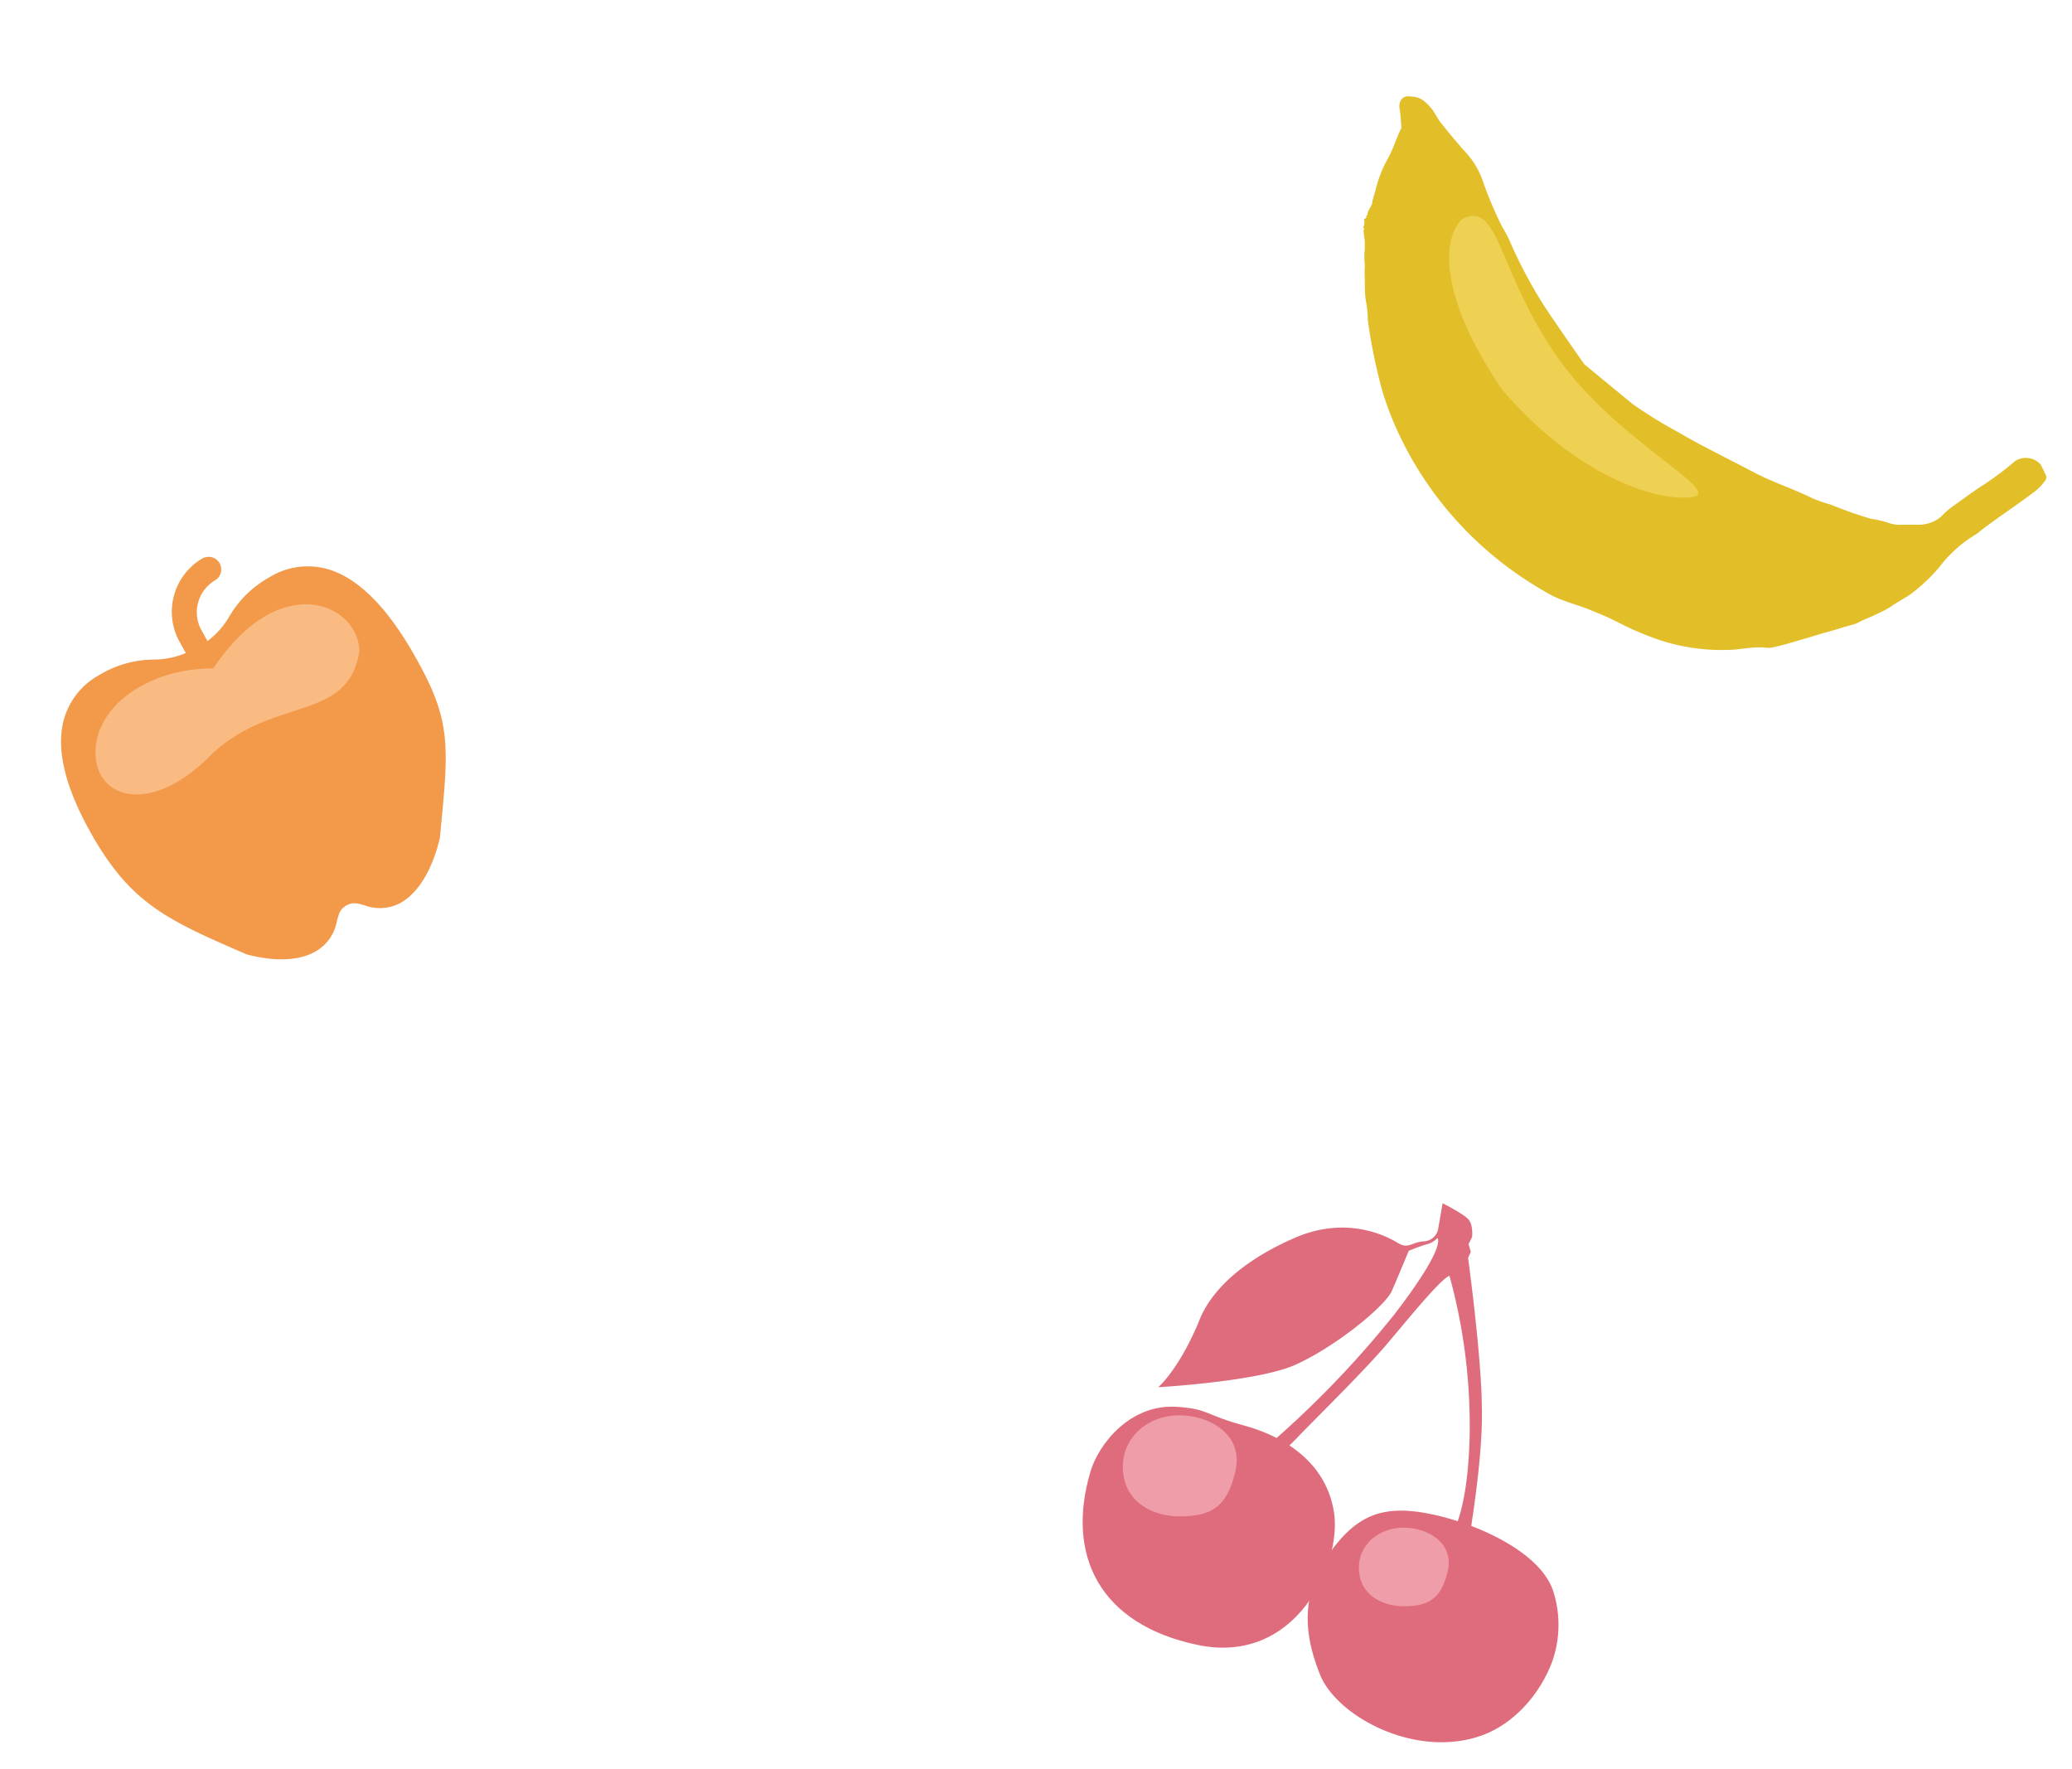<svg id="Layer_1" data-name="Layer 1" xmlns="http://www.w3.org/2000/svg" viewBox="0 0 369 315"><defs><style>.cls-1{fill:#df6c7c;}.cls-2{fill:#e2bf29;}.cls-3{fill:#f2994a;}.cls-4{fill:#fabb83;}.cls-5{fill:#eed053;}.cls-6{fill:#ef9da9;}</style></defs><path class="cls-1" d="M194.24,261.9c1.39-4.64,7-12.11,15.61-11.39,5.44.39,4.63,1.39,11.74,3.32s14.67,6.57,16,15.58-6.74,27.15-24.3,23.48S189.75,276.82,194.24,261.9Z"/><path class="cls-1" d="M238,274.93c4.54-5.6,9.22-7,17.3-5.24s18.88,6.68,21.26,13.46a19.68,19.68,0,0,1-.09,12.59c-2.11,5.78-6.93,11.55-13.37,13.53-11.76,3.64-25.15-3.94-28-11.06S231.16,283.32,238,274.93Z"/><path class="cls-1" d="M206.27,247s17.77-1,24.44-4c7.33-3.32,16-10.48,17.17-13.16s3-7.12,3-7.12,1.82-.77,3.2-1.17a3.67,3.67,0,0,0,1.9-1.11s1.84,1.23-7.6,13.52a176.19,176.19,0,0,1-22.08,23,20.44,20.44,0,0,1-6.12,2.65,7.33,7.33,0,0,0,3.66,3.64c2.59,1,3.52,1.14,3.74.13s-2.49-.44-2.89-.76,5.35-5.53,6.6-6.91,11.34-11.27,15.48-16.13,9.51-11.56,11.36-12.44A100.64,100.64,0,0,1,261.72,256c-.43,15.7-4.15,18.65-4.15,18.65a7.36,7.36,0,0,0,3.2.95,12.63,12.63,0,0,0,2.9-.31s-1.84-.76-2-.92,2.5-14.42,2.23-23.79c-.07-9.21-2.45-26.6-2.45-26.6l.48-1.07-.4-1.39.64-1.27s.22-2.08-.62-3.09-4.64-2.92-4.64-2.92l-.8,4.66a2.73,2.73,0,0,1-2.6,2.13c-2.28.2-2.67,1.41-4.54.29s-9-5-18.4-.91-14.92,9.42-17,14.72C210,243.83,206.27,247,206.27,247Z"/><path class="cls-2" d="M362.44,87.46a8.66,8.66,0,0,0,1.76-1.86,1,1,0,0,0,.16-1c-.31-.57-.62-1.31-.94-1.88l-.08-.1a3.55,3.55,0,0,0-4.48-.52,57.72,57.72,0,0,1-5.26,4c-2.08,1.29-4.1,2.85-6.09,4.24A15.08,15.08,0,0,0,345.67,92a6.15,6.15,0,0,1-3.81,1.43c-1,0-2.16,0-3.16,0a6,6,0,0,1-2.5-.37,16.57,16.57,0,0,0-2.93-.67,70,70,0,0,1-7.21-2.54,24.07,24.07,0,0,1-3.34-1.16c-3.48-1.71-7.19-2.89-10.57-4.69-4.34-2.31-8.88-4.47-13.2-7a84.84,84.84,0,0,1-8.2-5.06l-8.59-7.07c-.73-1.05-6.12-8.69-7.81-11.44A84.62,84.62,0,0,1,268.9,43a21.24,21.24,0,0,0-1.34-2.55A65,65,0,0,1,264,32a14.84,14.84,0,0,0-3.39-5.32c-1.33-1.55-2.66-3.1-4-4.82-.67-.78-1-1.7-1.63-2.48A9.63,9.63,0,0,0,253.62,18a3.82,3.82,0,0,0-2.37-.81c-1.43-.29-2.22.74-2,2.2.19,1,.21,2,.31,3.1,0,.18,0,.46-.14.62-.85,1.75-1.35,3.52-2.28,5.17a21.72,21.72,0,0,0-2.12,5.35c-.13.63-.35,1.15-.49,1.78a2.28,2.28,0,0,0-.15.8,11.66,11.66,0,0,1-.77,1.49c0,.26-.14.31-.14.81-.46.4,0-.51,0,0a1.2,1.2,0,0,1-.5.5c-.2.09-.1.38,0,0v1s-.21.51-.21.51c.27.31.22-.06.15.33l-.07.23c0,.64.22,1.56.22,2,0,1,0,.34,0,1.21a13.08,13.08,0,0,0,0,2.89c-.05,1.09-.05,1,0,2.89,0,4.56.39,2.74.55,7.1a100.24,100.24,0,0,0,2.09,10.65c1,4.23,7.15,25.14,30.29,38,2.25,1.26,4.92,1.82,7.28,2.82a52.51,52.51,0,0,1,4.89,2.17,53.31,53.31,0,0,0,7.88,3.31,35.39,35.39,0,0,0,13.07,1.53l1.36-.16c7.32-.9.23,1.46,14.38-2.8,1.66-.42,3.33-1,5-1.44a6.38,6.38,0,0,0,1.49-.61c.94-.47,2-.84,2.9-1.31a20.1,20.1,0,0,0,2.44-1.27c1.24-.9,2.55-1.52,3.79-2.42a30.7,30.7,0,0,0,5-4.78A22.78,22.78,0,0,1,352,95.08C355.3,92.43,359,90.09,362.44,87.46Z"/><path class="cls-3" d="M73.48,116.12c-4.28-7.41-8.81-12.19-13.46-14.19a13,13,0,0,0-12,.83,18.89,18.89,0,0,0-7.18,7,14.67,14.67,0,0,1-3.89,4.39l-1-1.81a6.6,6.6,0,0,1,2.34-9A2.21,2.21,0,0,0,36,99.46a11,11,0,0,0-3.91,15l1,1.81a14.74,14.74,0,0,1-5.75,1.17,18.94,18.94,0,0,0-9.62,2.73,13,13,0,0,0-6.74,10c-.6,5,1.27,11.34,5.56,18.77,7,12.2,13.72,15.05,27.4,21,5.12,1.33,9.37,1.14,12.29-.55A7.74,7.74,0,0,0,60,164c.39-1.47.6-2.15,1.66-2.76s1.76-.46,3.22-.06a7.76,7.76,0,0,0,6.55-.47c3.11-1.8,5.57-5.89,6.91-11.51C79.94,132.41,80.56,128.38,73.48,116.12Z"/><path class="cls-4" d="M64,116c-2,12.5-15,8-26,18-11,11.5-21,8.28-21,0s9.4-15,21-15C50,101,64,107.72,64,116Z"/><path class="cls-5" d="M277.26,63.45c10.59,15.24,30.29,24.23,24,25.07s-20.68-3.82-33.81-19.23C256.15,52.63,256.82,42.45,260.39,39,267,35.55,266.66,48.21,277.26,63.45Z"/><path class="cls-6" d="M220,262c-1.5,6.5-4.48,8-10,8-4,0-9.5-2-10-8s4.47-10,10-10S221.54,255.5,220,262Z"/><path class="cls-6" d="M257.82,279.78c-1.19,5.05-3.54,6.22-7.9,6.22-3.16,0-7.5-1.56-7.89-6.22s3.53-7.78,7.89-7.78S259,274.72,257.82,279.78Z"/></svg>
